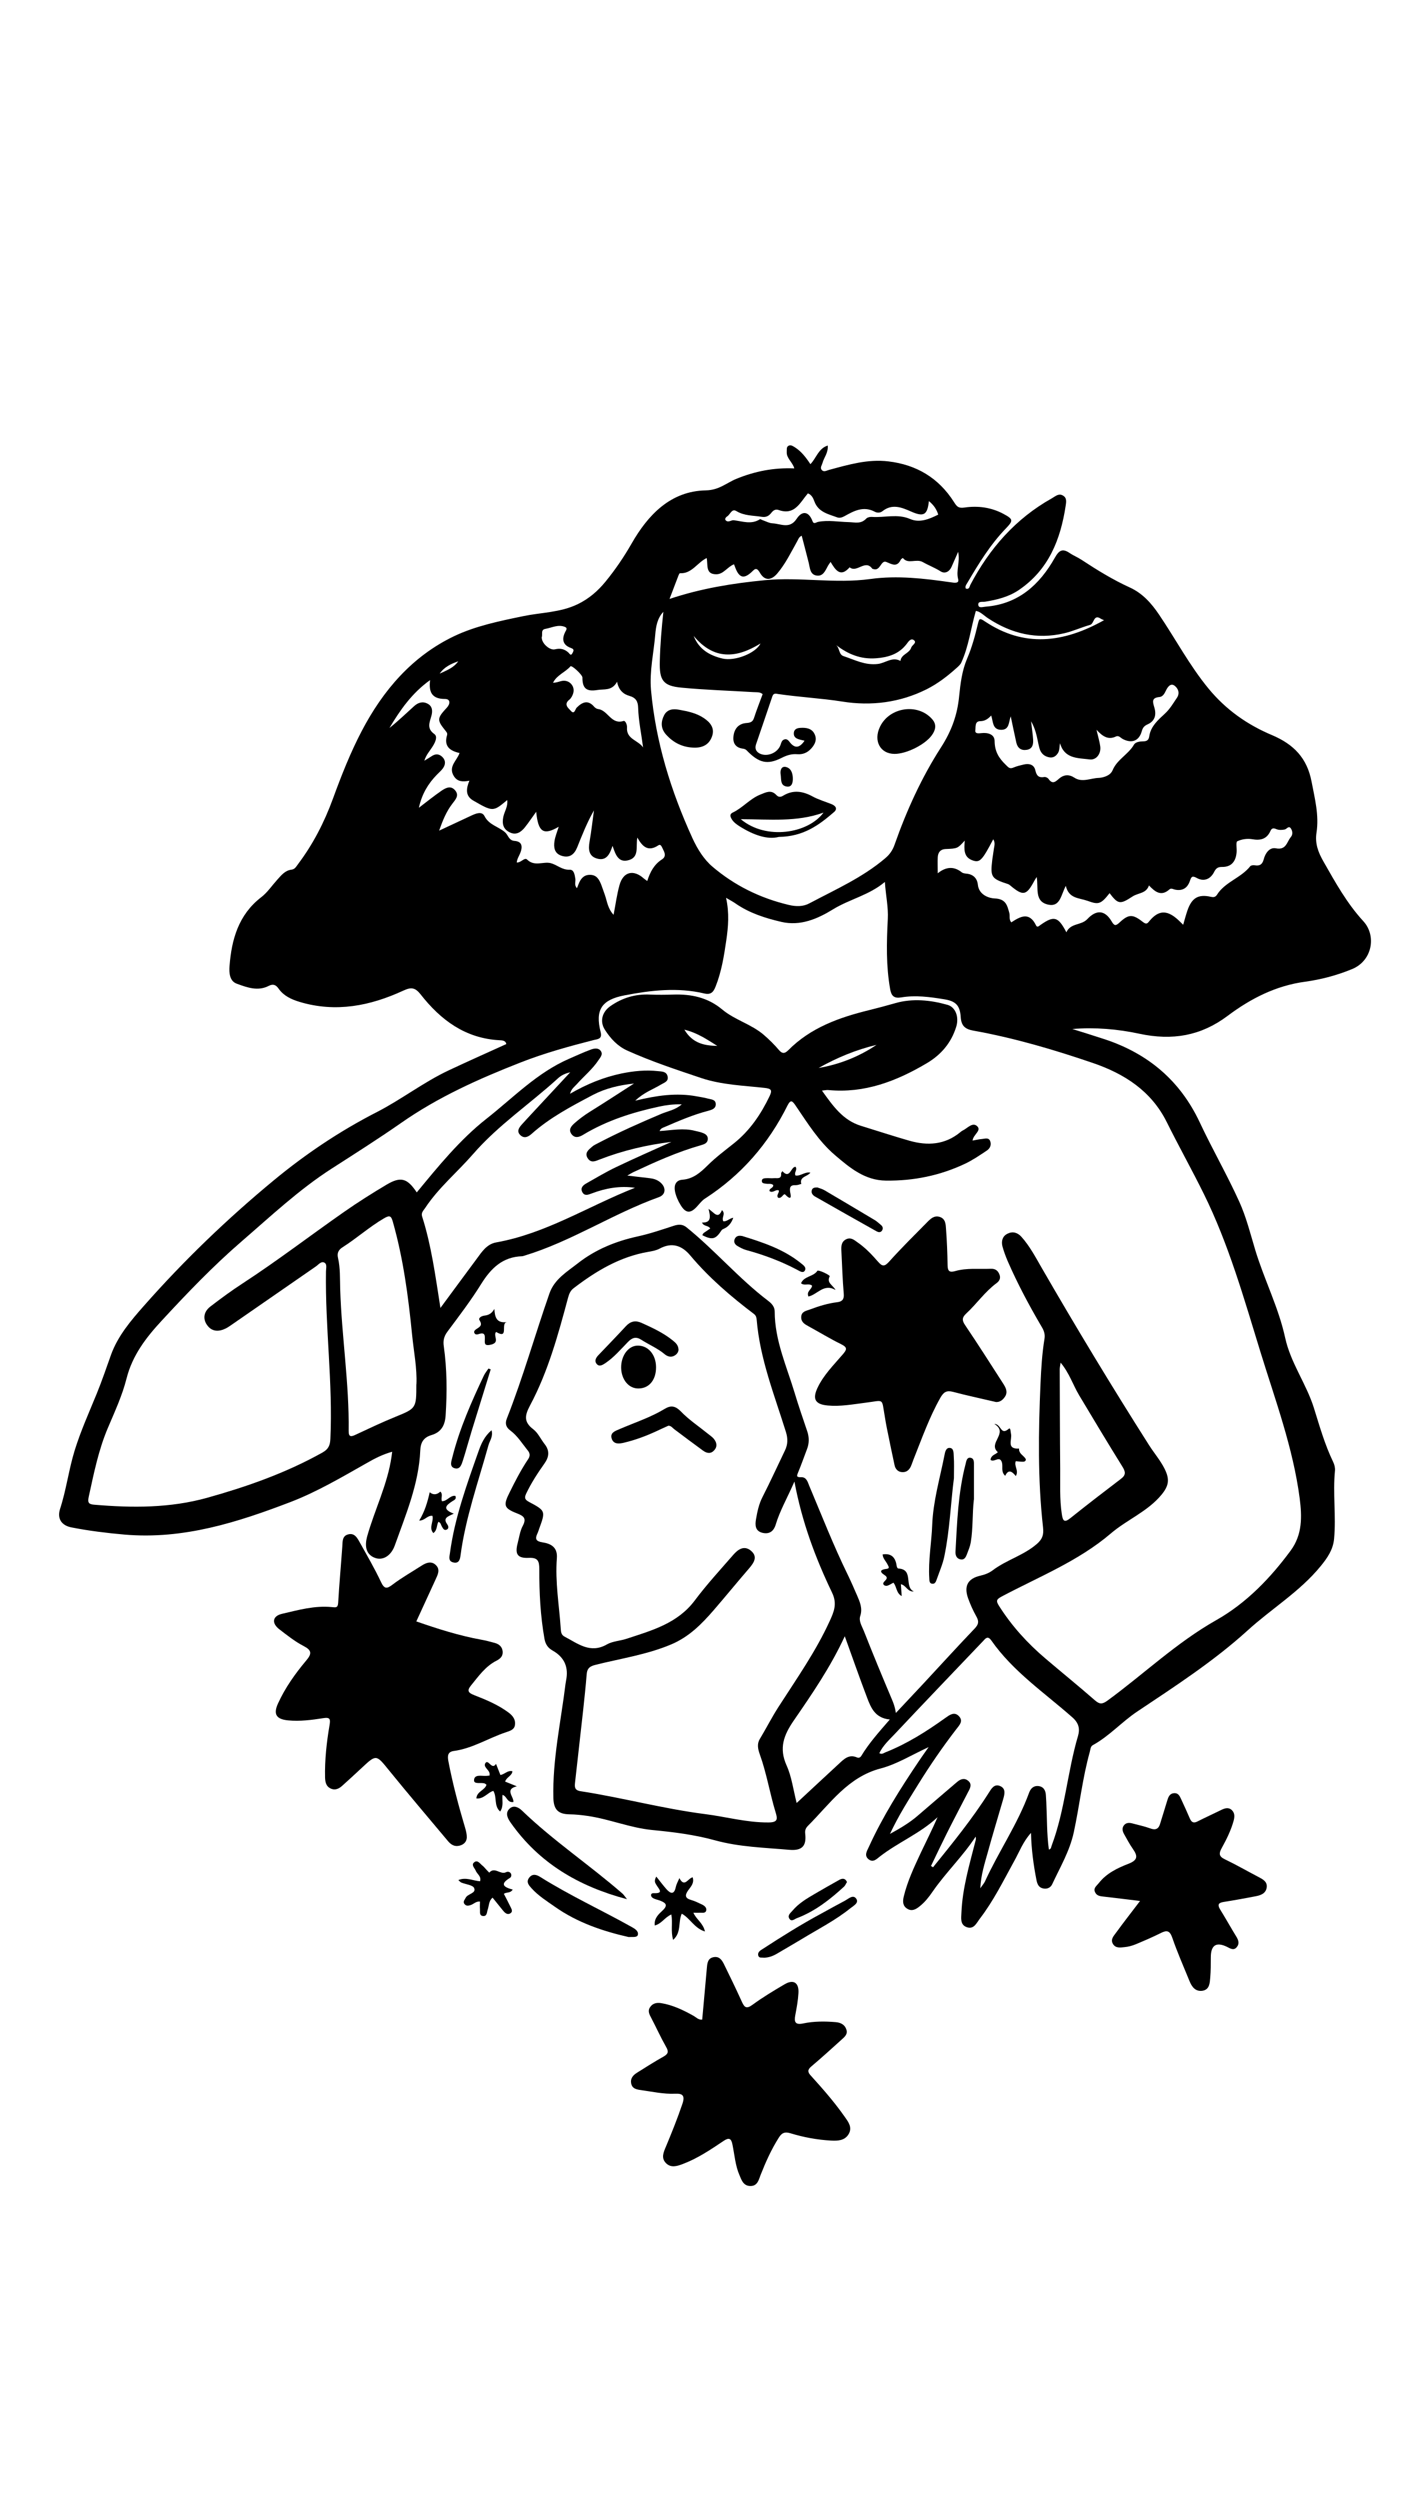 <?xml version="1.0" encoding="UTF-8"?>
<svg id="Layer_1" data-name="Layer 1" xmlns="http://www.w3.org/2000/svg" viewBox="0 0 172.8 307.2">
  <path d="m51.22,146.51c2.68-3.25,5.32-6.5,8.58-9.06,3.28-2.58,6.22-5.66,10.14-7.36.88-.38,1.75-.79,2.65-1.12.4-.15.92-.27,1.23.14.33.43-.03.79-.28,1.17-.74,1.11-1.78,1.95-2.65,2.93-.27.31-.66.54-.83,1.18,2.07-1.2,4.12-2.03,6.31-2.49,1.5-.31,3-.46,4.52-.29.44.05,1.02.02,1.16.64.14.64-.42.77-.82,1.01-.97.59-2.08.95-3.16,1.98,2.67-.65,5.08-.99,7.52-.54.47.09.95.15,1.41.28.4.11.97.1.97.7,0,.53-.47.68-.92.8-1.86.48-3.62,1.24-5.38,2-.22.09-.45.14-.61.49,1.5-.09,2.94-.41,4.38-.02.23.06.47.1.7.17.43.14.88.31.85.86-.03.47-.43.61-.84.73-2.89.82-5.62,2.05-8.33,3.32-.17.08-.34.19-.72.41,1.07.12,1.9.23,2.74.32.45.05.86.17,1.22.44.81.6.84,1.56-.08,1.89-5.68,2.04-10.76,5.45-16.56,7.2-.08.02-.15.05-.23.06-2.42.07-3.85,1.48-5.06,3.42-1.26,2.03-2.72,3.94-4.15,5.86-.42.57-.54,1.11-.44,1.77.4,2.82.41,5.65.23,8.49-.07,1.22-.54,2.08-1.73,2.43-.98.29-1.35.9-1.39,1.91-.18,4.1-1.77,7.84-3.12,11.63-.47,1.33-1.5,1.91-2.45,1.55-1.02-.38-1.34-1.32-.93-2.73.93-3.26,2.48-6.32,2.97-9.71.02-.15.04-.31.08-.6-1.14.32-2.11.81-3.05,1.35-3.06,1.73-6.11,3.54-9.37,4.8-6.57,2.52-13.24,4.66-20.48,4.03-2.19-.19-4.36-.46-6.51-.88-1.24-.24-1.79-1.09-1.41-2.27.77-2.36,1.07-4.84,1.8-7.2.74-2.39,1.78-4.69,2.73-7.02.63-1.55,1.17-3.14,1.73-4.71.84-2.33,2.45-4.22,4.05-6.03,4.92-5.58,10.28-10.73,16.01-15.46,3.9-3.22,8.11-6.04,12.65-8.36,3.01-1.55,5.72-3.66,8.8-5.11,2.34-1.1,4.7-2.15,7.08-3.23-.1-.46-.52-.45-.83-.47-4.21-.22-7.24-2.48-9.72-5.65-.64-.81-1.13-.9-2.08-.46-4.09,1.89-8.32,2.74-12.78,1.4-1.02-.31-1.96-.74-2.58-1.63-.34-.48-.68-.61-1.21-.34-1.35.7-2.67.19-3.92-.26-.92-.33-.96-1.37-.9-2.18.25-3.27,1.11-6.3,3.88-8.44.77-.59,1.3-1.4,1.94-2.11.51-.56.97-1.19,1.81-1.29.41-.05.58-.4.79-.68,1.84-2.44,3.22-5.13,4.27-7.99,1.04-2.85,2.15-5.68,3.56-8.37,2.62-5,6.19-9.17,11.34-11.64,2.64-1.26,5.58-1.86,8.48-2.46,2.25-.47,4.59-.44,6.73-1.48,1.38-.67,2.47-1.62,3.41-2.77,1.21-1.48,2.27-3.04,3.23-4.72,2.01-3.5,4.78-6.41,9.1-6.49,1.65-.03,2.54-.93,3.78-1.43,2.24-.91,4.56-1.38,7.09-1.27-.2-.76-.97-1.23-.93-2.02.02-.27-.06-.61.22-.76.27-.15.52.03.77.18.79.5,1.35,1.22,1.92,2.08.74-.76.97-1.92,2.13-2.29.08.89-.46,1.46-.64,2.13-.08.29-.35.61-.08.89.26.28.58.05.89-.03,2.39-.64,4.76-1.35,7.29-1.04,3.46.41,6.17,2.04,8.04,4.97.37.58.54.81,1.31.7,1.63-.24,3.27-.03,4.77.77,1.23.66,1.25.82.31,1.8-1.93,2-3.36,4.35-4.76,6.73-.11.18-.29.4-.16.66.44.14.45-.26.55-.45,2.36-4.49,5.58-8.16,10.05-10.66.41-.23.79-.62,1.31-.34.54.29.43.81.36,1.28-.63,4.16-2.1,7.86-5.75,10.34-1.25.85-2.69,1.2-4.15,1.44-.32.05-.89-.1-.84.39.05.45.57.24.91.22,4.03-.32,6.64-2.71,8.51-6.03.52-.92.95-1.15,1.81-.56.46.31.99.52,1.46.83,1.9,1.25,3.83,2.44,5.91,3.39,1.59.72,2.68,1.95,3.63,3.36,2.03,3,3.72,6.21,6.05,9.05,2.16,2.63,4.8,4.47,7.82,5.74,2.67,1.13,4.31,2.82,4.86,5.7.4,2.09.94,4.15.61,6.28-.21,1.35.22,2.44.86,3.56,1.46,2.56,2.87,5.12,4.9,7.33,1.62,1.76,1.12,4.85-1.39,5.88-1.87.77-3.8,1.28-5.77,1.55-3.61.49-6.69,2.07-9.53,4.2-3.28,2.46-6.79,3.06-10.85,2.19-2.64-.57-5.43-.81-8.23-.58,1.34.42,2.68.83,4.01,1.27,5.3,1.76,9.23,5.06,11.64,10.18,1.54,3.29,3.36,6.44,4.86,9.75.85,1.87,1.36,3.9,1.95,5.88,1.1,3.67,2.89,7.12,3.7,10.87.68,3.1,2.6,5.64,3.53,8.61.7,2.24,1.34,4.51,2.37,6.64.15.31.25.71.22,1.05-.28,2.79.15,5.59-.11,8.39-.12,1.34-.84,2.37-1.66,3.37-2.56,3.13-6.03,5.21-8.97,7.89-4.2,3.81-8.91,6.85-13.59,9.98-1.88,1.26-3.42,3.01-5.43,4.11-.3.16-.29.54-.38.85-.9,3.23-1.25,6.57-1.96,9.85-.5,2.32-1.68,4.29-2.65,6.38-.2.43-.62.63-1.11.53-.57-.11-.74-.57-.83-1.05-.36-1.84-.62-3.7-.67-5.78-.99,1.1-1.43,2.33-2.05,3.44-1.33,2.41-2.54,4.89-4.23,7.09-.41.53-.74,1.4-1.66,1.04-.8-.32-.63-1.13-.61-1.79.13-3.02.99-5.9,1.73-8.8.04-.15.07-.3.02-.52-1.58,2.42-3.67,4.41-5.3,6.77-.45.66-.95,1.29-1.58,1.79-.45.36-.94.67-1.53.3-.57-.35-.57-.91-.43-1.49.45-1.88,1.27-3.61,2.08-5.35.69-1.46,1.42-2.9,2.08-4.41-2.12,1.99-4.83,3.08-7.09,4.83-.4.31-.82.78-1.37.36-.6-.46-.23-1.02,0-1.51,1.71-3.76,3.91-7.23,6.21-10.64.31-.46.63-.91,1.15-1.65-2.14.99-3.91,2.1-5.88,2.62-4.04,1.05-6.25,4.35-8.95,7.05-.26.26-.39.54-.34.96.18,1.54-.4,2.13-1.97,1.99-3.06-.27-6.13-.34-9.13-1.17-2.51-.69-5.09-1.01-7.68-1.26-2.72-.26-5.26-1.34-7.95-1.73-.75-.11-1.5-.19-2.26-.2-1.38-.03-1.92-.59-1.96-1.99-.12-4.74.92-9.36,1.49-14.03.03-.24.09-.47.12-.71q.33-2.25-1.72-3.4c-.55-.31-.86-.75-.98-1.41-.51-2.84-.65-5.72-.64-8.59,0-1.02-.2-1.43-1.3-1.38-1.37.06-1.71-.44-1.37-1.76.19-.73.29-1.52.64-2.18.51-.96.06-1.22-.72-1.53-1.64-.64-1.69-.99-.89-2.59.69-1.4,1.4-2.77,2.27-4.07.26-.39.24-.72-.06-1.08-.68-.84-1.24-1.77-2.12-2.43-.52-.38-.69-.83-.45-1.45,1.99-5.05,3.46-10.28,5.25-15.41.61-1.74,2.14-2.64,3.47-3.68,2.16-1.7,4.66-2.72,7.35-3.31,1.52-.33,3-.84,4.48-1.32.59-.19,1.07-.19,1.56.21,3.5,2.83,6.43,6.3,10.03,9.03.41.31.79.72.79,1.29,0,3.56,1.48,6.76,2.47,10.07.47,1.57,1.01,3.11,1.53,4.66.25.75.25,1.48-.04,2.22-.36.93-.68,1.88-1.07,2.8-.17.42-.28.65.35.62.67-.03.81.58,1,1.04,1.55,3.68,3,7.4,4.76,10.99.4.82.76,1.67,1.13,2.51.35.81.69,1.58.38,2.53-.2.61.22,1.25.45,1.83,1.11,2.82,2.27,5.62,3.45,8.41.2.48.38.94.48,1.66,1.18-1.25,2.26-2.4,3.33-3.55,2.12-2.28,4.21-4.58,6.36-6.83.47-.49.55-.86.22-1.45-.41-.73-.76-1.5-1.04-2.29-.52-1.49-.02-2.4,1.51-2.75.56-.13,1.07-.32,1.52-.66,1.69-1.28,3.81-1.83,5.43-3.24.67-.58.86-1.11.76-2.02-.66-5.89-.57-11.8-.31-17.71.08-1.84.19-3.67.49-5.49.09-.55-.07-1-.35-1.46-1.54-2.62-2.97-5.3-4.18-8.08-.25-.58-.47-1.19-.64-1.8-.16-.63-.01-1.24.6-1.55.64-.33,1.24-.17,1.73.37,1.02,1.14,1.73,2.49,2.49,3.81,4.25,7.36,8.65,14.64,13.21,21.81.62.97,1.38,1.85,1.9,2.89.64,1.28.53,2.07-.37,3.17-1.71,2.08-4.25,3.07-6.25,4.78-3.96,3.38-8.8,5.3-13.35,7.71-.64.34-.81.51-.4,1.15,1.57,2.49,3.52,4.63,5.75,6.52,2.01,1.71,4.06,3.37,6.04,5.1.59.51.89.53,1.57.04,4.47-3.27,8.48-7.12,13.36-9.88,3.66-2.07,6.62-5.12,9.14-8.54,1.46-1.98,1.4-4.19,1.11-6.43-.81-6.18-2.98-12.01-4.8-17.91-2.04-6.62-3.92-13.32-7.02-19.57-1.45-2.93-3.05-5.79-4.51-8.73-1.91-3.85-5.23-5.96-9.1-7.28-4.8-1.64-9.66-3.07-14.67-3.97-1.02-.18-1.49-.58-1.56-1.68-.09-1.46-.65-1.96-2.07-2.18-1.74-.28-3.49-.52-5.25-.22-.85.14-1.2-.16-1.35-1.01-.51-2.86-.44-5.74-.29-8.61.08-1.48-.25-2.9-.36-4.57-1.93,1.63-4.32,2.11-6.36,3.36-1.92,1.18-4.01,2.09-6.36,1.55-1.98-.46-3.93-1.08-5.63-2.26-.29-.2-.6-.37-1.17-.7.42,1.9.27,3.56.03,5.22-.28,1.94-.59,3.87-1.32,5.7-.27.67-.57,1.03-1.41.83-3.26-.77-6.51-.39-9.75.23-2.84.54-3.66,1.77-2.96,4.53.22.88-.41.85-.83.96-3.06.78-6.1,1.62-9.03,2.77-5.13,2.01-10.12,4.24-14.69,7.44-2.77,1.93-5.64,3.75-8.49,5.58-4.02,2.58-7.48,5.84-11.07,8.94-3.52,3.04-6.72,6.38-9.86,9.78-1.89,2.04-3.58,4.23-4.3,7.08-.52,2.07-1.44,4.06-2.28,6.04-1.17,2.74-1.74,5.63-2.37,8.51-.16.74.03.91.69.96,4.68.4,9.31.42,13.9-.86,4.9-1.37,9.66-3.05,14.12-5.54.73-.41.95-.85.99-1.68.32-6.88-.65-13.72-.54-20.59,0-.37.18-.91-.23-1.09-.38-.17-.7.27-1.02.49-3.45,2.38-6.89,4.77-10.33,7.15-.23.16-.46.32-.71.45-.89.45-1.75.43-2.34-.43-.55-.8-.35-1.65.41-2.24,1.3-1,2.62-1.97,3.99-2.86,4.25-2.77,8.28-5.86,12.43-8.76,1.7-1.19,3.46-2.3,5.24-3.36,1.75-1.04,2.55-.81,3.72.95Zm46.4,35.56c-.86,1.98-1.77,3.54-2.29,5.27-.25.82-.8,1.2-1.64.99-.88-.22-.9-.95-.78-1.64.16-.94.35-1.87.8-2.75.96-1.88,1.84-3.81,2.76-5.72.36-.75.38-1.44.12-2.28-1.41-4.53-3.19-8.97-3.59-13.76-.02-.28-.08-.54-.33-.73-2.84-2.15-5.53-4.45-7.83-7.19-1.02-1.22-2.25-1.67-3.78-.84-.41.22-.91.31-1.38.39-3.49.6-6.41,2.35-9.17,4.46-.41.31-.57.71-.7,1.2-1.21,4.51-2.44,9.03-4.65,13.18-.65,1.22-.84,2.04.38,2.96.58.44.91,1.2,1.38,1.8.64.81.59,1.56,0,2.4-.83,1.17-1.62,2.38-2.24,3.68-.22.47-.24.74.31,1.03,2.08,1.11,2.07,1.13,1.27,3.33-.07.19-.12.38-.21.56-.31.65-.2.97.6,1.09,1.05.16,1.89.59,1.79,1.94-.23,2.93.29,5.82.48,8.72.02.35.07.72.45.92,1.64.85,3.16,2.15,5.23.96.7-.4,1.61-.42,2.41-.69,3.1-1.02,6.27-1.88,8.39-4.72,1.46-1.95,3.12-3.75,4.72-5.59.58-.67,1.34-1.21,2.18-.5.86.73.36,1.47-.24,2.17-1.46,1.69-2.87,3.42-4.33,5.11-1.49,1.72-3.04,3.3-5.25,4.23-3.02,1.27-6.23,1.73-9.35,2.52-.74.19-.98.5-1.03,1.18-.11,1.43-.27,2.86-.42,4.29-.33,2.98-.67,5.96-1,8.93-.06.53-.11.99.67,1.11,5.12.79,10.13,2.15,15.28,2.81,2.6.33,5.14,1.05,7.81,1.03,1.19,0,1.12-.45.89-1.22-.72-2.36-1.11-4.82-1.95-7.15-.22-.61-.37-1.26-.01-1.86.8-1.33,1.5-2.72,2.35-4.03,2.2-3.42,4.55-6.76,6.25-10.48.51-1.11.95-2.12.3-3.48-2.04-4.25-3.7-8.66-4.63-13.65Zm-16.07-106.92c-.77.8-.93,1.8-1.02,2.83-.19,2.26-.72,4.5-.52,6.8.58,6.4,2.45,12.43,5.11,18.24.61,1.32,1.4,2.59,2.47,3.49,2.71,2.3,5.84,3.84,9.33,4.67.91.22,1.78.23,2.56-.19,3.2-1.7,6.54-3.17,9.33-5.55.53-.45.89-.96,1.13-1.64,1.47-4.19,3.32-8.26,5.71-11.97,1.3-2.02,2.01-3.99,2.23-6.28.16-1.58.35-3.15.99-4.65.58-1.35.97-2.79,1.31-4.22.17-.71.22-.76.85-.34,4.83,3.24,9.67,2.66,14.66-.14-.16-.07-.27-.1-.37-.16-.93-.66-.82.59-1.35.74-1.07.3-2.1.78-3.18,1.03-3.38.79-6.47.06-9.35-1.84-.53-.35-1.02-.88-1.51-.9-.63,2.19-.87,4.35-1.79,6.35-.11.24-.34.44-.55.63-1.13,1.02-2.34,1.95-3.69,2.63-3.28,1.65-6.84,2.09-10.38,1.52-2.61-.41-5.23-.54-7.83-.92-.31-.04-.61-.18-.77.29-.65,1.96-1.34,3.92-2,5.88-.16.47-.04.87.42,1.12.92.49,2.27-.06,2.6-1.08.09-.28.16-.54.46-.64.33-.1.5.13.68.36.61.77,1.18.71,1.8-.2-.24-.06-.47-.1-.69-.17-.36-.12-.65-.29-.63-.75.03-.56.47-.64.84-.66.69-.04,1.4.06,1.73.8.3.66.04,1.22-.43,1.74-.47.52-1.04.75-1.71.7-.7-.06-1.3.13-1.93.45-1.76.89-2.81.62-4.31-.94-.1-.1-.27-.17-.41-.19-.88-.1-1.28-.62-1.2-1.47.08-.94.6-1.6,1.56-1.68.5-.04.8-.11.97-.63.32-.98.7-1.95,1.06-2.92-.33-.3-.75-.22-1.14-.25-2.95-.18-5.9-.27-8.83-.55-2.28-.21-2.73-.9-2.67-3.23.05-2.04.22-4.06.44-6.1Zm32.86,154.11c.09.06.17.11.26.17,2.4-2.97,4.82-5.94,6.87-9.18.31-.49.67-1.13,1.41-.79.7.33.51,1,.35,1.58-.63,2.18-1.3,4.36-1.9,6.55-.37,1.35-.83,2.69-.92,4.42.31-.45.47-.62.57-.83,1.69-3.7,4.03-7.07,5.43-10.92.2-.54.58-.89,1.18-.81.6.08.85.54.88,1.11.02.28.04.56.05.84.1,1.95.05,3.9.32,5.85.3-.07.27-.31.34-.48,1.64-4.36,1.93-9.04,3.24-13.48.23-.79.15-1.54-.68-2.27-3.43-3.03-7.28-5.62-9.96-9.44-.47-.67-.73-.26-1.06.09-3.61,3.79-7.23,7.56-10.81,11.37-.69.73-1.46,1.42-1.91,2.37.33.18.53-.01.74-.1,2.66-1.05,5.04-2.56,7.36-4.22.51-.36,1.12-.85,1.7-.21.54.58.05,1.09-.33,1.57-1.68,2.18-3.24,4.45-4.69,6.79-1.18,1.91-2.4,3.8-3.47,6.09,1.36-.75,2.44-1.4,3.4-2.23,1.61-1.38,3.21-2.76,4.82-4.13.43-.37.91-.57,1.4-.16.47.39.26.86.02,1.3-.88,1.7-1.77,3.39-2.63,5.1-.67,1.34-1.31,2.69-1.96,4.04Zm-60.27-68.57c1.61-2.18,3.02-4.1,4.44-6.01.64-.87,1.24-1.82,2.41-2.03,6.13-1.09,11.35-4.47,17.05-6.71-1.85-.27-3.61.05-5.33.7-.44.17-.88.34-1.15-.18-.26-.51.1-.83.5-1.06,1.22-.69,2.42-1.41,3.68-2.01,2.24-1.07,4.52-2.07,6.78-3.09-3.03.37-5.97,1.06-8.81,2.16-.54.21-1.07.48-1.48-.15-.42-.66.11-1.04.52-1.4.23-.21.54-.34.82-.49,2.51-1.31,5.09-2.46,7.7-3.56.8-.34,1.72-.47,2.52-1.17-1.04-.03-1.91.09-2.76.27-3.29.71-6.47,1.72-9.38,3.48-.48.29-1,.44-1.4-.08-.41-.54-.08-.96.34-1.34.6-.53,1.23-1,1.92-1.43,1.82-1.13,3.61-2.3,5.41-3.46-1.77.19-3.48.58-5.03,1.39-2.65,1.4-5.31,2.79-7.57,4.81-.43.38-.91.59-1.38.13-.46-.45-.17-.88.16-1.26.32-.36.65-.71.97-1.06,1.67-1.8,3.34-3.59,5.01-5.39-.58.13-1.09.36-1.48.72-3.45,3.15-7.37,5.77-10.45,9.32-1.94,2.23-4.24,4.13-5.89,6.62-.22.33-.53.59-.38,1.06,1.13,3.54,1.62,7.22,2.25,11.24Zm-2.96,9.39c.09-1.95-.33-4.04-.54-6.14-.46-4.65-1.07-9.27-2.35-13.79-.21-.75-.37-.88-1.09-.46-1.8,1.05-3.35,2.45-5.1,3.56-.49.31-.7.7-.56,1.3.29,1.26.23,2.54.27,3.82.18,5.83,1.12,11.61,1.04,17.45-.01.81.35.7.88.45,1.59-.74,3.18-1.5,4.8-2.16,2.62-1.07,2.64-1.04,2.64-4.03Zm94.23-56.43c.2-.7.34-1.24.52-1.76.53-1.55,1.32-2.06,2.89-1.7.64.15.7-.23.97-.57,1.05-1.34,2.8-1.84,3.87-3.19.09-.12.39-.14.57-.11.63.1.92-.13,1.09-.76.19-.73.71-1.48,1.48-1.33,1.29.26,1.35-.8,1.85-1.39.26-.31.21-.71.02-1.02-.28-.45-.52.05-.78.1-.36.07-.71.09-1.06-.06-.29-.13-.53-.13-.68.22-.45,1.01-1.21,1.22-2.27,1.03-.59-.1-1.28,0-1.82.26-.19.09-.04.88-.08,1.35-.09,1.11-.63,1.82-1.8,1.8-.53,0-.73.17-.97.63-.44.87-1.25,1.21-2.11.73-.6-.33-.69-.14-.86.36-.3.88-.92,1.27-1.86,1.06-.22-.05-.44-.22-.67-.01-.99.88-1.74.31-2.5-.5-.33,1-1.32.91-1.99,1.34-1.54,1-1.78,1.02-2.85-.39-1.1,1.41-1.39,1.42-2.72.94-1.04-.37-2.29-.25-2.66-1.84-.6,1.14-.69,2.63-2.16,2.31-1.74-.37-1.18-2.05-1.42-3.4-.17.28-.25.4-.32.53-.94,1.76-1.36,1.83-2.9.54-.09-.07-.18-.15-.29-.19-2.07-.67-2.2-.86-1.95-2.97.05-.44.14-.87.19-1.3.05-.39.22-.8-.07-1.24-1.34,2.56-1.64,2.9-2.49,2.61-1.19-.39-1.09-1.41-1.01-2.45-.89.98-.89.98-2.38,1.04-.63.03-.91.44-.94,1.01-.03.61,0,1.22,0,1.97q1.54-1.25,2.95-.12c.14.11.36.14.55.16.85.07,1.35.57,1.43,1.36.13,1.29,1.43,1.67,2.06,1.69,1.4.05,1.55.87,1.81,1.79.1.36-.08.78.24,1.15,1.12-.74,2.22-1.33,3.04.37.15.32.38.06.57-.07,1.64-1.15,2.15-1.02,3.16.92.51-1.16,1.83-.83,2.56-1.61,1.12-1.2,2.17-1.13,2.99.25.36.61.51.59,1,.14,1.11-1.03,1.61-1.03,2.88-.03.46.36.58.09.83-.2,1.05-1.23,2.04-1.3,3.29-.24.24.2.46.43.83.79Zm-41.58,87.38c-1.77,3.83-4.04,7.12-6.29,10.39-1.22,1.78-1.82,3.37-.87,5.49.63,1.39.82,2.97,1.24,4.62,1.81-1.68,3.46-3.22,5.13-4.76.64-.59,1.27-1.29,2.3-.83.21.09.4-.01.51-.19.96-1.59,2.21-2.98,3.51-4.48-1.81-.17-2.32-1.44-2.79-2.67-.93-2.45-1.8-4.93-2.75-7.57Zm-28.56-97.07c-.34,1.04-.76,1.81-1.82,1.55-1.1-.27-1.16-1.14-.99-2.11.22-1.27.36-2.55.54-3.83-.85,1.48-1.45,3.02-2.07,4.56-.34.83-.91,1.32-1.87,1.03-.94-.28-1.03-1.05-.91-1.83.09-.57.32-1.11.52-1.75-1.88,1.1-2.53.67-2.77-1.84-.51.7-.92,1.32-1.38,1.9-.48.6-1.08,1.02-1.87.63-.8-.38-.97-1.05-.79-1.91.14-.67.59-1.28.48-2.06-1.74,1.45-1.75,1.46-4.18.06-.99-.57-.87-1.47-.47-2.44-.83.17-1.48.13-1.91-.56-.73-1.17.38-1.9.7-2.84-1.2-.26-1.94-.84-1.54-2.18.07-.23-.03-.35-.16-.52-1.09-1.34-1.09-1.55.12-2.85.48-.51.46-1.09-.21-1.09-1.58,0-2.02-.8-1.83-2.32-2.26,1.62-3.69,3.7-5,5.89,1.07-.85,2.04-1.79,3.05-2.7.47-.42,1.04-.62,1.66-.28.63.34.59.98.45,1.49-.23.83-.6,1.54.36,2.23.43.31.13.96-.15,1.43-.35.59-.85,1.09-1.08,1.85.36-.22.64-.38.9-.56.46-.31.91-.3,1.31.09.44.43.41.94.07,1.41-.21.29-.49.52-.74.78-1.06,1.09-1.83,2.34-2.21,4.06,1.02-.78,1.85-1.45,2.72-2.05.52-.36,1.16-.75,1.72-.11.57.65.05,1.16-.34,1.68-.71.93-1.15,1.98-1.61,3.29,1.5-.7,2.73-1.27,3.96-1.85.56-.26,1.3-.57,1.62.07.55,1.09,1.72,1.28,2.52,1.98.39.34.46,1.01,1.16,1.06.99.07,1,.76.72,1.47-.16.39-.4.74-.44,1.19.55.02.96-.68,1.27-.37.91.9,1.97.22,2.89.44.78.19,1.39.85,2.33.81.55-.03.63.63.71,1.1.07.36-.18.77.2,1.17.09-.22.14-.36.2-.51.25-.62.6-1.12,1.37-1.13.86-.01,1.16.58,1.42,1.23.16.41.29.83.44,1.24.28.79.35,1.67,1.07,2.44.26-1.33.41-2.52.73-3.66.46-1.64,1.71-1.94,2.98-.81.11.1.24.18.43.32.35-1.13.86-2.05,1.81-2.66.49-.31.38-.75.16-1.16-.14-.25-.27-.79-.6-.57-1.26.84-1.96.18-2.59-.95-.22,1.12.31,2.49-1.2,2.81-1.13.24-1.48-.69-1.84-1.78Zm55.08,63.46c-.06.42-.11.62-.11.81.02,4.07.02,8.13.06,12.2.02,1.87-.09,3.75.2,5.61.12.78.27,1.12,1.05.49,2.05-1.64,4.13-3.24,6.22-4.83.62-.47.57-.86.18-1.49-1.81-2.91-3.57-5.85-5.33-8.79-.75-1.26-1.19-2.7-2.27-4Zm-.05-76.18c-.13.48-.04.94-.29,1.31-.23.35-.56.58-1.01.51-.65-.11-1.07-.48-1.25-1.13-.28-1-.32-2.08-1.03-3.31.11.96.21,1.59.25,2.22.04.59-.05,1.17-.77,1.29-.71.12-1.15-.23-1.3-.92-.23-1.04-.44-2.07-.68-3.2-.26.72-.15,1.66-1.16,1.66-1.11,0-.99-1.02-1.24-1.76-.39.43-.77.69-1.36.7-.67,0-.54.73-.59,1.13-.06.44.43.37.72.34.82-.1,1.64.14,1.65.96.01,1.26.49,2.08,1.36,2.92.37.36.49.55.98.34.4-.17.83-.27,1.26-.37.66-.15,1.25.01,1.41.73.15.66.42.93,1.1.81.16-.03.43.1.52.24.48.69.84.36,1.3-.05.56-.48,1.2-.55,1.87-.11.95.63,2,.06,2.97.03.39-.01,1.42-.19,1.73-.94.55-1.33,1.93-1.94,2.63-3.15.19-.33.7-.39,1.09-.4.47,0,.72-.13.79-.65.17-1.2,1.15-2.05,1.89-2.73.67-.62,1.04-1.29,1.51-1.98.41-.61.1-1.18-.28-1.47-.47-.37-.85.11-1.06.56-.18.37-.39.79-.81.82-1,.09-.83.61-.63,1.28.27.89.09,1.68-.85,2.09-.4.18-.58.41-.7.85-.33,1.18-1.23,1.51-2.31.95-.27-.14-.52-.49-.86-.32-.92.44-1.61.03-2.39-.83.2.87.38,1.44.46,2.03.13.91-.48,1.72-1.29,1.62-1.46-.19-3.15-.05-3.68-2.09Zm-48.04-17.64c3.91-1.31,7.8-1.93,11.71-2.31,4.32-.42,8.66.45,13.02-.15,3.29-.46,6.61-.06,9.9.41.39.06,1.02.17.87-.39-.29-1.06.26-2.08,0-3.36-.34.76-.57,1.3-.81,1.84-.27.62-.83.89-1.35.56-.71-.45-1.49-.74-2.17-1.13-.85-.48-1.82.32-2.47-.52-.09.07-.21.13-.25.22-.47.94-1.03.59-1.77.28-.69-.3-.73,1.2-1.63.86-.04-.01-.09-.01-.11-.04-.86-1.19-1.9.57-2.78-.17-1.11,1.28-1.73.37-2.34-.66-.16.23-.25.35-.32.48-.33.59-.6,1.35-1.44,1.19-.77-.14-.77-.92-.92-1.53-.27-1.1-.57-2.2-.87-3.36-.36.17-.42.45-.55.68-.76,1.35-1.44,2.77-2.45,3.96-.76.89-1.56.91-2.13-.08-.47-.81-.68-.4-1.1-.03-.88.78-1.42.63-1.88-.47-.07-.17-.13-.35-.21-.55-.83.33-1.29,1.24-2.2,1.23-1.34-.01-.98-1.16-1.16-2-1.18.59-1.83,1.95-3.28,1.87-.06,0-.15.18-.19.29-.35.91-.7,1.83-1.09,2.86Zm-3.22,18.26c-.21-1.66-.56-3.26-.61-4.89-.02-.75-.25-1.23-1.05-1.46-.76-.21-1.35-.71-1.54-1.75-.63,1.17-1.59.87-2.43,1.02-1.32.22-1.84-.19-1.83-1.54,0-.33-1.32-1.55-1.47-1.37-.64.74-1.69,1.07-2.14,2.02.41,0,.73-.15,1.06-.22.9-.2,1.68.61,1.42,1.5-.08.29-.25.62-.48.8-.75.59-.08,1.07.2,1.38.43.49.52-.22.72-.42.7-.68,1.37-.97,2.13-.1.12.14.31.27.49.29,1.2.13,1.6,1.96,3.13,1.46.2-.07.44.44.42.78-.12,1.49,1.41,1.58,1.99,2.5Zm35.12-30.28c-.18,1.74-.66,1.94-2.19,1.27-1.13-.5-2.33-1-3.53-.03-.25.2-.64.21-.92.06-1.38-.74-2.55-.12-3.71.53-.3.16-.6.27-.91.16-1.11-.41-2.34-.64-2.82-1.99-.13-.37-.35-.81-.79-.96-.97,1.13-1.62,2.75-3.6,2.04-.41-.15-.68.08-.92.38-.29.37-.64.54-1.15.46-1.06-.17-2.14-.11-3.13-.71-.56-.34-.74.42-1.11.65-.16.1-.35.32-.19.49.31.33.68-.05.99-.01,1.08.13,2.16.56,3.21-.12.06-.04.22.07.33.11.41.14.81.37,1.23.39,1.02.05,2.1.75,2.97-.57.65-.99,1.47-.95,1.94.31.16.42.44.13.69.08,1.23-.24,2.49,0,3.71.03.85.02,1.55.27,2.21-.44.14-.15.45-.21.67-.2,1.57.12,3.14-.42,4.72.26,1.15.5,2.31.03,3.45-.54-.18-.59-.51-1.15-1.16-1.67Zm-47.58,16.76c0,.72.99,1.6,1.63,1.44.64-.16,1.17-.04,1.65.4.14.13.29.48.5.06.13-.25.26-.47-.18-.62-1.02-.36-1.17-1.09-.7-2,.11-.21.3-.45-.04-.59-.84-.35-1.62.1-2.42.24-.63.11-.27.74-.46,1.07Zm36.19.92c.44.4.31,1.17.91,1.36,1.37.45,2.64,1.15,4.21.96.93-.11,1.78-.93,2.78-.37.08-.83,1.09-.91,1.32-1.64.1-.31.7-.57.37-.88-.39-.37-.72.15-.93.43-.96,1.26-2.29,1.65-3.77,1.76-1.84.14-3.43-.48-4.9-1.63Zm-9.3-.2c-2.98,1.85-5.75,2.05-8.22-.93.66,1.68,1.99,2.41,3.53,2.78,1.53.37,4.11-.65,4.69-1.85Zm-37.15,2.19c-.88.31-1.73.7-2.28,1.52.83-.4,1.71-.7,2.28-1.52Z"/>
  <path d="m51.14,199.21c2.7.94,5.32,1.77,8.03,2.26.55.1,1.09.24,1.63.39.55.15.93.48.98,1.07.04.55-.28.87-.75,1.11-1.37.69-2.22,1.92-3.15,3.06-.52.63-.32.9.38,1.17,1.48.58,2.96,1.19,4.26,2.16.53.4.86.87.77,1.51-.08.61-.65.74-1.14.91-2.14.72-4.09,1.98-6.38,2.29-.72.1-.79.56-.67,1.22.53,2.79,1.26,5.52,2.07,8.24.11.38.21.78.2,1.17-.02.53-.37.87-.88,1-.63.17-1.08-.13-1.46-.59-2.41-2.88-4.84-5.73-7.21-8.65-1.6-1.97-1.55-2.01-3.42-.26-.79.73-1.58,1.47-2.38,2.18-.41.36-.89.56-1.43.28-.53-.28-.62-.79-.64-1.33-.05-2.16.19-4.3.55-6.43.12-.73.09-1.01-.8-.86-1.41.22-2.84.41-4.29.27-1.44-.14-1.85-.74-1.25-2.06.88-1.94,2.11-3.67,3.47-5.29.74-.87.68-1.28-.36-1.81-1.05-.55-2-1.31-2.95-2.04-.96-.74-.84-1.62.33-1.89,2.01-.47,4.03-1.04,6.14-.83.44.04.73.13.77-.51.13-2.31.35-4.62.51-6.93.04-.6-.03-1.29.71-1.49.8-.22,1.13.44,1.44.99.89,1.6,1.82,3.19,2.6,4.85.42.9.73.86,1.45.31,1.11-.84,2.33-1.53,3.51-2.29.57-.37,1.2-.63,1.76-.12.63.58.24,1.25-.04,1.87-.77,1.69-1.56,3.39-2.32,5.05Z"/>
  <path d="m119.54,140.14c.43-.08.77-.16,1.12-.19.38-.03.85-.24,1.04.27.18.46-.04.9-.42,1.15-.86.57-1.73,1.17-2.66,1.61-3.08,1.46-6.33,2.12-9.74,2.08-2.61-.03-4.44-1.58-6.27-3.14-2-1.71-3.37-3.94-4.83-6.08-.4-.58-.6-.79-1,0-2.35,4.72-5.69,8.56-10.14,11.43-.36.23-.64.6-.93.92-.82.93-1.41.93-2.05-.11-.33-.53-.6-1.14-.71-1.74-.12-.66.07-1.33.92-1.39,1.34-.1,2.23-.9,3.13-1.79.99-.98,2.12-1.82,3.21-2.69,1.95-1.56,3.3-3.55,4.37-5.78.36-.75.21-.93-.59-1.02-2.61-.29-5.27-.37-7.8-1.21-3.06-1.03-6.13-2.04-9.08-3.37-1.21-.54-2.08-1.49-2.77-2.57-.66-1.03-.33-2.2.68-2.9,1.46-1.02,3.06-1.5,4.85-1.42.96.04,1.92.03,2.88,0,2.22-.07,4.25.36,6.02,1.84,1.53,1.28,3.56,1.79,5.1,3.11.67.58,1.29,1.19,1.86,1.86.35.41.65.53,1.15.03,2.75-2.78,6.27-4.03,9.95-4.93,1.08-.27,2.15-.55,3.22-.86,2.11-.6,4.29-.38,6.39.21,1.01.28,1.45,1.51,1.08,2.7-.6,1.95-1.84,3.42-3.59,4.46-3.74,2.22-7.68,3.74-12.14,3.31-.18-.02-.37.03-.77.07,1.36,1.9,2.58,3.65,4.8,4.33,1.98.61,3.96,1.26,5.95,1.83,2.22.63,4.35.51,6.23-1.03.09-.08.19-.16.29-.21.59-.27,1.21-1.07,1.78-.57.63.56-.46,1.03-.54,1.79Zm-11.81-11.76c-2.53.6-4.88,1.58-7.12,2.84,2.58-.44,4.96-1.39,7.12-2.84Zm-19.57.13c-1.21-.75-2.37-1.58-4.05-2,1.03,1.72,2.49,1.96,4.05,2Z"/>
  <path d="m86.3,248.17c.19-2.15.38-4.28.58-6.42.05-.57.12-1.15.83-1.28.7-.13,1.02.37,1.27.87.76,1.54,1.5,3.08,2.21,4.64.32.7.57.87,1.3.34,1.25-.92,2.59-1.72,3.93-2.51,1.1-.65,1.79-.21,1.71,1.08-.05.91-.22,1.82-.39,2.72-.16.82,0,1.21.95,1.01,1.34-.28,2.7-.28,4.05-.16.6.06,1.08.3,1.28.9.2.57-.21.9-.56,1.22-1.24,1.12-2.48,2.25-3.76,3.33-.5.43-.43.71-.02,1.15,1.45,1.6,2.87,3.22,4.11,4.99.46.65,1.01,1.34.5,2.18-.48.79-1.32.82-2.13.78-1.72-.09-3.41-.41-5.05-.91-.64-.19-1-.06-1.37.51-.93,1.46-1.63,3.02-2.26,4.62-.24.62-.38,1.38-1.28,1.36-.85-.02-1.07-.74-1.33-1.36-.51-1.19-.59-2.48-.85-3.73-.15-.77-.43-.9-1.12-.43-1.59,1.07-3.18,2.14-4.99,2.82-.69.26-1.42.5-2.03-.08-.68-.65-.32-1.39-.02-2.1.72-1.73,1.42-3.47,2.02-5.25.33-.98,0-1.25-.88-1.21-1.45.07-2.85-.26-4.27-.45-.57-.08-1.04-.2-1.16-.82-.12-.59.23-1,.69-1.29,1.08-.68,2.16-1.37,3.27-1.99.59-.33.68-.61.33-1.21-.65-1.14-1.19-2.34-1.8-3.51-.23-.44-.49-.86-.18-1.34.32-.5.83-.61,1.37-.52,1.44.23,2.73.86,3.99,1.56.33.19.61.53,1.08.46Z"/>
  <path d="m122.48,172.28c-1.87-.44-3.63-.81-5.37-1.27-.77-.2-1.13.03-1.52.7-1.37,2.41-2.28,5.01-3.3,7.56-.12.3-.21.6-.34.89-.19.43-.52.73-1.01.72-.55,0-.89-.35-1-.87-.33-1.52-.64-3.04-.95-4.57-.1-.47-.17-.94-.25-1.41-.41-2.32-.01-1.97-2.37-1.68-1.55.19-3.08.49-4.65.34-1.51-.14-1.9-.77-1.25-2.16.74-1.58,1.98-2.8,3.09-4.1.52-.6.64-.86-.18-1.27-1.36-.67-2.66-1.46-3.99-2.19-.47-.26-.93-.5-.92-1.14.02-.7.6-.76,1.08-.94,1.09-.41,2.19-.75,3.34-.89.59-.07.87-.33.81-1.02-.15-1.75-.2-3.51-.29-5.26-.03-.57-.03-1.15.58-1.45.57-.29.99.08,1.41.38.96.66,1.76,1.51,2.52,2.38.52.6.79.61,1.36-.02,1.49-1.66,3.09-3.24,4.66-4.83.42-.43.88-.88,1.56-.66.73.24.73.93.77,1.5.11,1.47.17,2.95.19,4.43.01.69.2.94.92.73,1.44-.42,2.93-.23,4.4-.29.51-.02.83.19,1.03.64.22.49.05.85-.35,1.14-1.43,1.06-2.43,2.54-3.72,3.73-.5.47-.53.82-.13,1.41,1.61,2.38,3.15,4.81,4.71,7.23.31.49.56,1,.2,1.56-.27.42-.66.69-1.07.66Z"/>
  <path d="m140.12,233.57c-1.56-.19-2.99-.37-4.41-.53-.44-.05-.9-.07-1.12-.54-.25-.52.19-.79.45-1.12.95-1.22,2.3-1.86,3.67-2.39,1.12-.44,1.14-.93.54-1.79-.41-.59-.75-1.22-1.1-1.85-.21-.37-.29-.77.02-1.12.27-.3.64-.29,1-.19.73.2,1.48.35,2.19.61.68.26,1.04.06,1.23-.6.29-.95.58-1.9.88-2.86.13-.43.3-.84.85-.87.51-.02.67.37.84.73.37.79.73,1.59,1.08,2.4.2.46.46.59.93.35.96-.49,1.94-.93,2.91-1.41.45-.22.92-.38,1.33.03.38.38.33.85.19,1.35-.33,1.16-.86,2.23-1.44,3.28-.35.63-.4,1.03.36,1.39,1.4.67,2.75,1.45,4.13,2.17.55.29,1.13.58,1.03,1.3-.11.76-.76.97-1.41,1.09-1.29.24-2.59.49-3.89.69-.72.11-.74.41-.4.96.67,1.08,1.29,2.2,1.96,3.29.28.45.42.89.05,1.31-.38.45-.79.15-1.18-.04q-1.99-.97-2,1.27c0,.84,0,1.68-.07,2.51-.06.66-.08,1.47-.95,1.61-.84.13-1.3-.45-1.59-1.17-.72-1.77-1.5-3.53-2.12-5.33-.31-.91-.68-.97-1.44-.58-1,.5-2.03.94-3.06,1.37-.44.18-.91.31-1.38.35-.5.05-1.08.16-1.41-.38-.35-.57.09-1,.38-1.4.93-1.28,1.91-2.53,2.95-3.9Z"/>
  <path d="m77.06,233.35c-6.01-1.59-10.83-4.48-14.29-9.39-.35-.5-.74-1.18-.14-1.74.5-.46,1.09-.17,1.51.23,3.86,3.72,8.33,6.7,12.36,10.21.15.13.25.3.56.69Z"/>
  <path d="m77.21,237.99c-3.06-.7-6.22-1.74-9-3.7-1.01-.71-2.07-1.37-2.9-2.3-.32-.36-.67-.74-.29-1.26.41-.56.92-.4,1.38-.11,3.61,2.27,7.49,4.05,11.21,6.13.38.21.87.49.79.95-.07.39-.6.27-1.18.3Z"/>
  <path d="m117.24,181.63c-.39,2.96-.5,6.32-1.18,9.6-.2.97-.61,1.89-.94,2.84-.09.27-.21.57-.56.52-.37-.05-.33-.41-.35-.67-.14-2.2.28-4.37.36-6.56.11-2.89.93-5.66,1.49-8.48.08-.41.17-1.03.68-.98.52.05.45.69.48,1.09.06.75.02,1.51.02,2.64Z"/>
  <path d="m86.64,237.32c-1.32-.41-1.81-1.62-2.85-2.19-.47,1.02-.01,2.29-1.06,3.22-.32-1.07-.03-2.07-.22-3.12-.8.33-1.19,1.14-2.04,1.35-.1-.88.47-1.38.96-1.84.75-.7.33-.96-.32-1.22-.3-.11-.63-.16-.89-.33-.3-.2-.28-.6.1-.58,1.31.06.66-.49.37-.99-.13-.23-.37-.45-.03-1.05.45.56.82,1.07,1.24,1.54.52.59.96.71,1.16-.27.07-.34.26-.66.44-1.08.63,1.22,1.04.02,1.63-.1.23.72-.24,1.16-.55,1.6-.43.61-.4.97.37,1.19.46.13.89.35,1.32.55.29.14.6.38.53.72-.09.41-.51.27-.81.29-.23.02-.46,0-.77,0,.34.82,1.19,1.25,1.42,2.31Z"/>
  <path d="m63.02,232.16c-.33.52-.79.27-1.09.54.25.48.51.97.75,1.47.14.31.45.7,0,.94-.37.2-.67-.13-.9-.41-.4-.49-.8-.99-1.24-1.54-.48.4-.43.98-.6,1.47-.11.31-.07.83-.56.79-.51-.04-.36-.53-.39-.86-.03-.3,0-.61,0-.92-.49-.05-.77.31-1.14.43-.29.1-.55.14-.76-.12-.23-.29.01-.5.13-.75.25-.54,1.34-.55,1.05-1.22-.16-.38-1.04-.45-1.59-.68-.1-.04-.17-.15-.35-.3.94-.39,1.75.07,2.67.15.19-.6-.36-.88-.53-1.3-.14-.34-.61-.72-.17-1.05.41-.31.7.2,1,.43.19.14.33.35.5.52.11.12.22.23.33.34.66-.77,1.37.29,2.05-.05.21-.11.49-.08.62.18.11.21,0,.45-.15.53-1.25.75-.73,1.14.38,1.42Z"/>
  <path d="m119.69,184.25c-.2,1.75-.09,3.5-.38,5.25-.09.52-.29.98-.47,1.46-.16.4-.34.76-.84.63-.47-.12-.59-.54-.57-.94.2-3.61.32-7.23,1.24-10.76.08-.32.14-.84.58-.78.5.06.45.57.45.96,0,1.39,0,2.79,0,4.18Z"/>
  <path d="m93.88,240.54c-.24-.05-.6.09-.69-.27-.11-.44.29-.64.57-.82,2.34-1.52,4.7-3,7.15-4.32.98-.53,1.95-1.08,2.94-1.6.43-.23.99-.78,1.37-.26.39.54-.32.88-.7,1.19-1.84,1.48-3.94,2.55-5.95,3.77-1.02.62-2.06,1.21-3.09,1.82-.49.29-1.01.48-1.6.49Z"/>
  <path d="m60.41,175.72c.22.8-.23,1.3-.38,1.86-1.24,4.48-2.81,8.88-3.43,13.52-.06.48-.18,1.03-.86.88-.67-.14-.51-.68-.44-1.16.58-4.33,2.07-8.41,3.51-12.5.33-.93.72-1.84,1.6-2.59Z"/>
  <path d="m60.31,168.25c-.78,2.53-1.57,5.07-2.35,7.6-.36,1.18-.68,2.37-1.05,3.54-.17.51-.35,1.24-1.07,1-.63-.21-.36-.87-.24-1.36.88-3.49,2.33-6.76,3.86-10,.15-.31.38-.59.57-.88.09.03.18.06.28.1Z"/>
  <path d="m61.52,218.09c.52-.1.88-.61,1.46-.46-.06.57-.72.71-.9,1.27.44.18.87.35,1.44.58-1.54.37-.36,1.26-.42,1.93-.78.12-.8-.73-1.34-.88-.08.65.18,1.35-.29,2.05-.8-.7-.36-1.76-.84-2.54-.71.21-1.19,1.03-2.08.93.04-.87,1.04-.99,1.24-1.68-.08-.06-.13-.12-.2-.15-.45-.18-1.36.15-1.33-.42.04-.75.92-.49,1.48-.52.15,0,.29-.03.43-.04,0-.13.01-.21,0-.28-.09-.46-.8-.78-.52-1.24.36-.58.8.92,1.31.08.18.46.36.92.55,1.39Z"/>
  <path d="m122.24,174.95c.84.07.73,1.46,1.73.61.25-.21.22.36.28.6.18.69-.62,1.92.99,1.82-.04.6.5.82.78,1.21.15.22-.03.4-.25.41-.31.01-.62-.04-.93-.07-.25.61.42,1.16,0,1.83-.42-.53-.88-.92-1.3-.03-.56-.51-.25-1.12-.4-1.63-.27-.92-.97.05-1.4-.33.01-.3.22-.52.52-.68.14-.07.26-.17.38-.26-1.29-1.13,1.38-2.34-.41-3.46Z"/>
  <path d="m100.49,145.91c.21.08.57.17.87.35,2.06,1.21,4.1,2.43,6.15,3.65.27.16.5.39.75.59.26.21.31.47.12.73-.17.23-.44.18-.65.06-2.53-1.42-5.06-2.84-7.57-4.28-.26-.15-.51-.43-.38-.8.09-.27.33-.32.72-.31Z"/>
  <path d="m91.17,151.85c2.56.79,5.1,1.62,7.23,3.33.28.23.78.54.5.96-.23.35-.67,0-.96-.14-1.99-1.05-4.07-1.82-6.23-2.41-.38-.1-.74-.3-1.08-.5-.29-.17-.48-.46-.35-.81.15-.4.48-.5.88-.42Z"/>
  <path d="m104.1,231.24c-.15.23-.22.43-.36.56-1.74,1.6-3.58,3.04-5.82,3.89-.29.11-.67.5-.93.01-.21-.39.18-.67.39-.92.75-.9,1.75-1.5,2.75-2.08,1-.58,2-1.16,3.01-1.72.36-.2.74-.24.95.25Z"/>
  <path d="m52.81,183.35q.65.53,1.31-.08c.36.33.04.76.19,1.18.63.03.99-.74,1.65-.66.2.41-.18.54-.35.65-.79.51-1.31.98.16,1.54-.62.32-1.4.48-.81,1.3.13.18.25.48-.02.64-.34.19-.49-.11-.63-.35-.12-.2-.12-.47-.43-.59-.24.42-.11,1.01-.62,1.39-.6-.68.07-1.42-.11-2.12-.61-.1-.92.59-1.63.58.67-1.09,1.02-2.25,1.29-3.48Z"/>
  <path d="m108.47,190.99c1.14-.18,1.6.43,1.74,1.44.01.11.11.29.18.29,1.96.08.68,2.26,1.92,2.82-.78.07-.95-.77-1.59-.89.03.46.06.92.1,1.46-.7-.39-.59-1.16-1.02-1.65-.23.12-.45.27-.7.36-.13.05-.34.03-.44-.05-.49-.42.86-.72.07-1.23-.75-.48-.46-.7.26-.78.41-.05.19-.33.1-.52-.2-.42-.59-.75-.61-1.24Z"/>
  <path d="m94.58,146.35c-.08-.37.49-.35.45-.74-.24-.24-.57-.11-.87-.17-.23-.04-.53-.02-.53-.34,0-.31.3-.33.53-.34.32-.02.64.03.95,0,.38-.04.96.18.89-.59,0-.08.1-.18.16-.27.93,1.04,1.03-.55,1.61-.54.28.37-.21.69,0,1.07.62.11,1.14-.49,1.83-.35-.37.51-1.37.47-1.12,1.39-.23.05-.45.16-.68.15-.59-.03-.78.18-.7.78.04.28.35,1.34-.59.38-.22-.23-.43.56-.88.38-.26-.32.16-.58.09-.89-.39-.19-.72.38-1.14.08Z"/>
  <path d="m62.33,162.44c-.89.07.3,2.2-1.36,1.21-.41.47.53,1.28-.61,1.56-.71.17-.8-.03-.78-.51.03-.6.06-1.06-.76-.78-.19.07-.42.08-.52-.14-.1-.22.09-.37.25-.48.38-.26.8-.43.39-1.07-.21-.33.31-.55.58-.58.54-.06.93-.27,1.24-.83.06.98.22,1.8,1.57,1.62Z"/>
  <path d="m87.09,148.54c.66.42,1.16,1.34,1.64.14.51.48-.1.9.17,1.38.43.05.78-.38,1.22-.44q-.34,1-1.15,1.35c-.1.04-.22.1-.28.18-.73,1.12-1.12,1.23-2.36.63.04-.28.28-.36.47-.5.15-.11.31-.22.49-.34-.25-.41-.81-.22-1.01-.73,1.17.05,1.03-.74.8-1.68Z"/>
  <path d="m102.67,158.49c-1.42-.83-2.22.58-3.31.81-.29-.66.43-.86.44-1.34-.41-.33-.96.07-1.35-.29.37-.89,1.51-.78,2.01-1.53.1-.16,1.59.53,1.51.68-.4.8.34,1.03.71,1.66Z"/>
  <path d="m82.15,175.17c-.47.22-.98.44-1.48.68-1.27.59-2.57,1.07-3.93,1.4-.58.14-1.3.26-1.55-.46-.26-.76.42-.97.98-1.21,1.86-.8,3.8-1.43,5.55-2.49.73-.44,1.29-.36,1.97.34.98,1.02,2.19,1.82,3.3,2.72.25.2.52.38.72.61.36.43.5.93.09,1.41-.42.49-.92.41-1.39.07-1.19-.87-2.37-1.75-3.55-2.64-.22-.16-.37-.43-.73-.43Z"/>
  <path d="m83.4,165.81c-.02.3-.18.56-.48.74-.46.28-.9.11-1.23-.16-.87-.73-1.91-1.16-2.85-1.76-.66-.43-1.12-.3-1.66.25-.89.91-1.72,1.9-2.8,2.62-.35.23-.74.47-1.06.07-.3-.37-.07-.75.22-1.06,1.13-1.18,2.27-2.36,3.38-3.56.56-.61,1.17-.75,1.93-.41,1.35.61,2.69,1.23,3.85,2.17.35.28.67.58.69,1.11Z"/>
  <path d="m80.63,167.97c.01,1.56-.83,2.61-2.14,2.63-1.2.03-2.12-1.07-2.15-2.54-.02-1.52.91-2.75,2.08-2.73,1.27.02,2.19,1.12,2.21,2.63Z"/>
  <path d="m95.72,102.83c-1.44.37-3.12-.25-4.73-1.24-.41-.26-.81-.53-1.06-.94-.15-.26-.32-.6.12-.81,1.23-.58,2.11-1.7,3.39-2.21.66-.26,1.33-.65,1.97.05.27.29.54.27.85.08,1.22-.74,2.4-.56,3.61.1.73.4,1.54.63,2.32.94.51.2.78.58.31.98-1.82,1.57-3.72,3.01-6.78,3.05Zm-4.68-2.18c3.12,2.62,8.29,1.76,10.17-.81-3.26,1.19-6.63.82-10.17.81Z"/>
  <path d="m109.95,92.63c-1.77,0-2.63-1.6-1.8-3.33,1.16-2.43,4.67-2.94,6.42-.93.58.66.41,1.33-.04,1.96-.84,1.17-3.12,2.3-4.58,2.3Z"/>
  <path d="m85.4,91.86c-1.44,0-2.63-.57-3.57-1.64-.63-.72-.62-1.54-.21-2.34.4-.76,1.13-.81,1.87-.67,1.06.19,2.12.41,3.03,1.03.77.52,1.34,1.21,1,2.21-.33.98-1.09,1.42-2.12,1.41Z"/>
  <path d="m97.44,95.57c.03.69-.17,1.13-.69,1.08-.9-.09-.71-.92-.81-1.5-.08-.45.07-1.03.62-.92.71.15.86.85.88,1.34Z"/>
</svg>